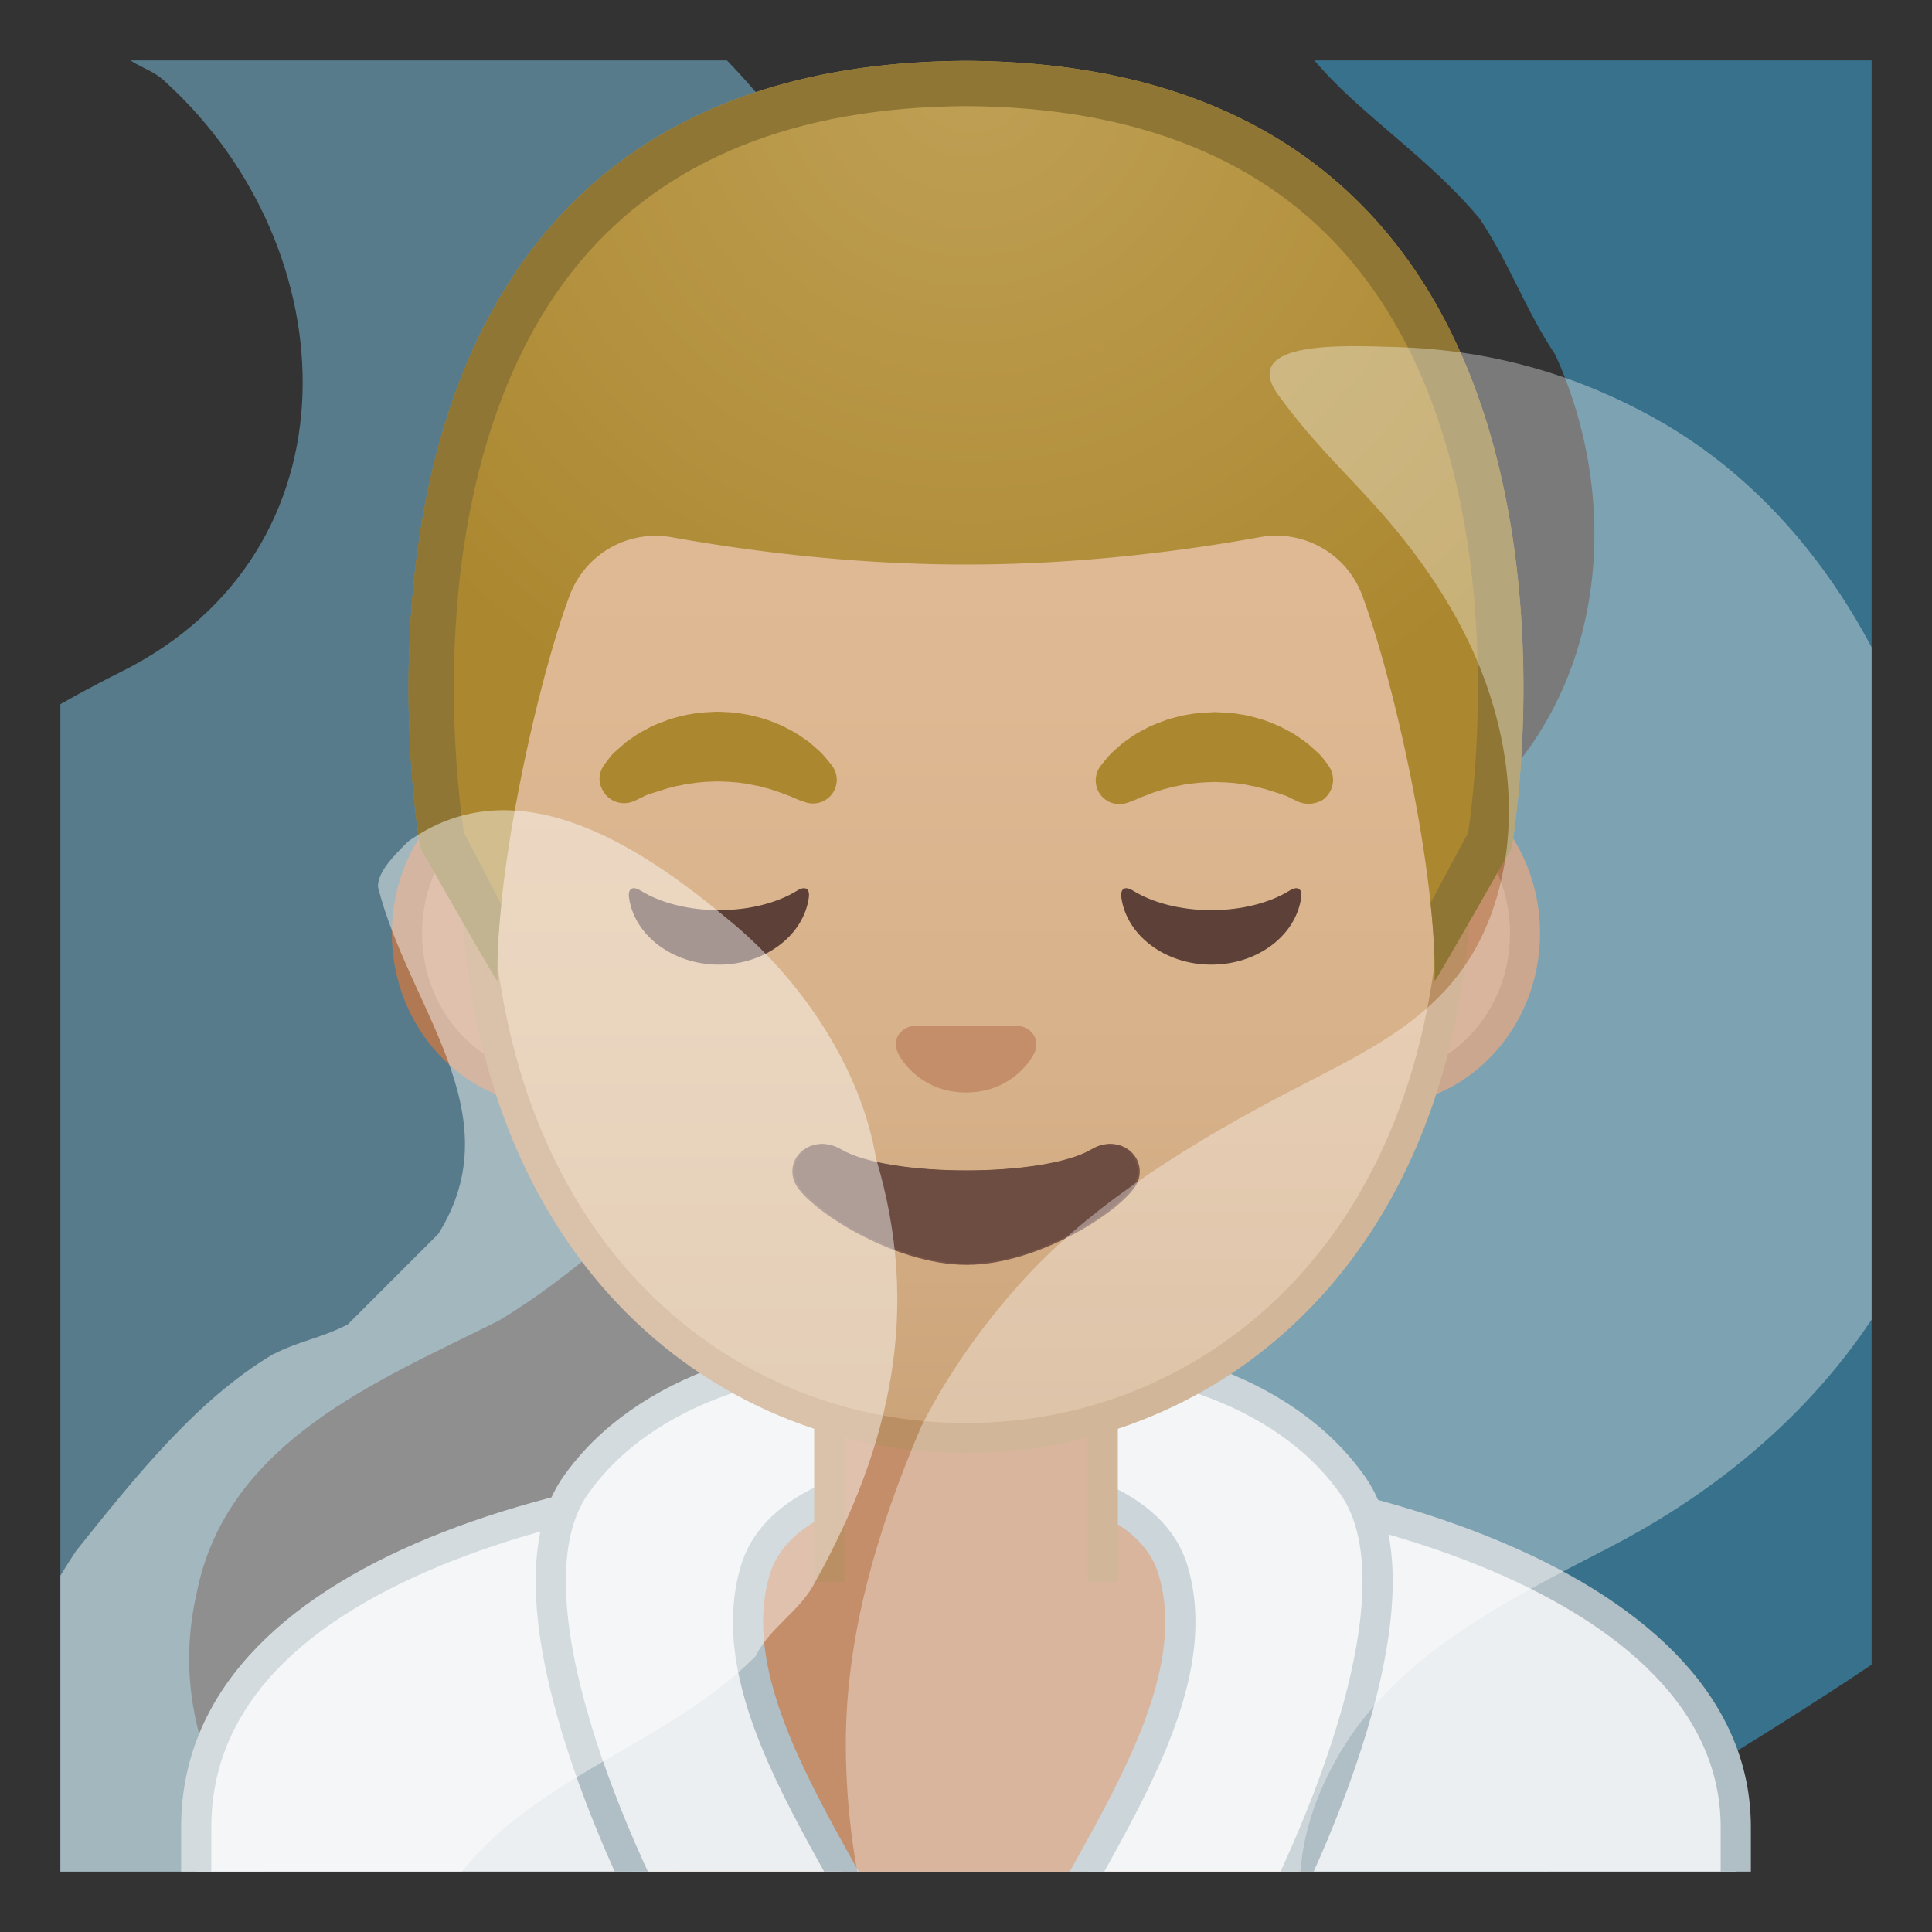 <svg width="128" height="128" xmlns="http://www.w3.org/2000/svg" xmlns:xlink="http://www.w3.org/1999/xlink"><rect width="100%" height="100%" fill="#333333" stroke="none"/><defs><path id="a" d="M4 4h120v120H4z"/></defs><clipPath id="b"><use xlink:href="#a" overflow="visible"/></clipPath><g opacity=".45" clip-path="url(#b)"><path d="M18.04 143.5c-11-1-23-1-32-10-5-5-9-11-11-18-2-8-4-16-3-24 1-7 3-14 6-21 2-4 5-8 8-11 7-6 14-11 22-15 16-8 15-28 3-39-1-1-2-1-3-2-1-2-3-5-2-6 2-10 15-3 23-4 5 0 10 3 14 6 12 9 18 23 18 38-1 7-1 15-4 22l-6 12c-1 2-2 3-4 5-5 4-9 8-14 11-8 4-18 8-20 18-3 13 8 22 14 32v3c-2 2-5 4-9 3z" fill="#83d3f7"/></g><g opacity=".45" clip-path="url(#b)"><path d="M93.04-6.5c10 0 20 2 30 2 27 9 35 41 33 67-1 5-2 10-4 15-1 2-2 5-3 7-10 19-29 28-46 39-16 16-2 39 13 51 1 1 3 4 2 6-11 7-25 1-37 1-3 0-6-2-9-3-8-4-13-10-18-18-4-7-6-14-8-22-2-11-1-21 1-32 2-5 3-9 5-14 3-6 7-11 12-16 9-9 20-14 31-21s13-21 8-32c-2-3-3-6-5-9-5-6-12-9-14-16-1-3 5-5 9-5z" fill="#3bbcf7"/></g><g clip-path="url(#b)"><path d="M13 131v-9.94c0-7.8 5.32-13.94 15.82-18.26C37.87 99.07 50.37 97.02 64 97h.13c25.28 0 50.87 8.26 50.87 24.06V131H13z" fill="#eceff1"/><path d="M64.13 98c13.03 0 25.69 2.22 34.75 6.09 6.9 2.94 15.12 8.28 15.12 16.97V130H14v-8.94c0-7.35 5.12-13.18 15.2-17.34 8.93-3.68 21.29-5.71 34.8-5.72h.13m0-2H64c-25.49.03-52 7.28-52 25.06V132h104v-10.94C116 104.3 89.74 96 64.13 96z" fill="#b0bec5"/></g><g clip-path="url(#b)"><defs><path id="c" d="M12 121.06V132h104v-10.94c0-16.79-26.35-25.09-52-25.06-25.49.03-52 7.28-52 25.06z"/></defs><clipPath id="d"><use xlink:href="#c" overflow="visible"/></clipPath><g clip-path="url(#d)"><path d="M53.82 135.33c-6.1 0-7.72-.88-8.37-7.43a.887.887 0 0 0-.07-.28l-4.3-10.42c-.34-3.85.67-9.42 4.53-13.69 4.01-4.43 10.21-6.67 18.43-6.67 8.2 0 14.38 2.24 18.37 6.64 3.9 4.31 4.88 9.99 4.5 13.86l-1.52 10.52c-.62 6.23-4.75 7.48-11.21 7.48H53.82z" fill="#c48e6a"/><path d="M64.04 97.83c7.9 0 13.83 2.12 17.63 6.31 3.67 4.05 4.6 9.39 4.25 13.05l-1.52 10.52c0 .03-.01.06-.01.09-.48 4.88-3.06 6.53-10.21 6.53H53.82c-5.54 0-6.78-.56-7.37-6.53-.02-.19-.07-.39-.14-.57l-4.25-10.28c-.29-3.63.69-8.81 4.28-12.78 3.82-4.2 9.77-6.34 17.7-6.34m0-2c-20.67 0-24.68 14.09-23.94 21.6L44.46 128c.71 7.14 2.9 8.33 9.36 8.33h20.36c6.46 0 11.49-1.19 12.2-8.33l1.53-10.56c.74-7.51-3.2-21.61-23.87-21.61z" fill="#d9ac77"/></g></g><g clip-path="url(#b)"><path d="M36.67 72.26c-5.36 0-9.71-4.67-9.71-10.41s4.36-10.41 9.71-10.41h54.65c5.36 0 9.71 4.67 9.71 10.41s-4.36 10.41-9.71 10.41H36.67z" fill="#c48e6a"/><path d="M91.33 52.43c4.8 0 8.71 4.22 8.71 9.41s-3.91 9.41-8.71 9.41H36.67c-4.8 0-8.71-4.22-8.71-9.41s3.91-9.41 8.71-9.41h54.66m0-2H36.67c-5.89 0-10.71 5.14-10.71 11.41 0 6.28 4.82 11.41 10.71 11.41H91.32c5.89 0 10.71-5.14 10.71-11.41.01-6.27-4.81-11.41-10.7-11.41z" fill="#b07853"/></g><g clip-path="url(#b)"><path d="M62.32 89.75c-10.38-.75-19.71 2.28-24.19 8.67-5 7.12 2.56 24.47 7.58 33.17 6.5 11.25 14.49 9.74 14.46 3.29-.03-7.3-13.3-20.37-10.12-30.88 2-6.62 14.3-6.55 12.36-6.33 6.32-.7-.09-7.92-.09-7.92z" fill="#eceff1" stroke="#b0bec5" stroke-width="2" stroke-linecap="round" stroke-linejoin="round" stroke-miterlimit="10"/></g><g clip-path="url(#b)"><path d="M65.44 89.75c10.38-.75 19.71 2.28 24.19 8.67 5 7.12-2.56 24.47-7.58 33.17-6.5 11.25-14.49 9.74-14.46 3.29.03-7.3 13.3-20.37 10.12-30.88-2-6.62-14.3-6.55-12.36-6.33-6.32-.7.09-7.92.09-7.92z" fill="#eceff1" stroke="#b0bec5" stroke-width="2" stroke-linecap="round" stroke-linejoin="round" stroke-miterlimit="10"/></g><g clip-path="url(#b)"><path d="M64 90.08h-9.08v9.98c0 4.51 3.7 8.17 8.26 8.17h1.65c4.56 0 8.26-3.66 8.26-8.17v-9.98H64z" fill="#c48e6a"/></g><g clip-path="url(#b)" fill="none" stroke="#ba8f63" stroke-width="2" stroke-miterlimit="10"><path d="M54.94 94.25v10.56M73.06 94.25v10.56"/></g><g clip-path="url(#b)"><linearGradient id="e" gradientUnits="userSpaceOnUse" x1="64" x2="64" y1="94.591" y2="12.825"><stop offset="0" stop-color="#cca47a"/><stop offset=".257" stop-color="#d6b088"/><stop offset=".589" stop-color="#deb892"/><stop offset="1" stop-color="#e0bb95"/></linearGradient><path d="M64 95.27c-15.66 0-32.52-12.14-32.52-38.81 0-12.38 3.56-23.79 10.02-32.13 6.04-7.8 14.24-12.27 22.5-12.27 8.25 0 16.45 4.47 22.5 12.27 6.46 8.34 10.02 19.75 10.02 32.13 0 12.09-3.51 22.19-10.14 29.21-5.86 6.19-13.81 9.6-22.38 9.6z" fill="url(#e)"/><path d="M64 13.07c7.94 0 15.85 4.33 21.71 11.88 6.33 8.16 9.81 19.35 9.81 31.52 0 11.83-3.41 21.7-9.87 28.52-5.67 5.99-13.36 9.29-21.65 9.29s-15.98-3.3-21.65-9.29c-6.46-6.82-9.87-16.69-9.87-28.52 0-12.16 3.49-23.35 9.81-31.52C48.15 17.4 56.06 13.07 64 13.07m0-2c-17.4 0-33.52 18.61-33.52 45.39 0 26.64 16.61 39.81 33.52 39.81S97.52 83.1 97.52 56.46c0-26.78-16.12-45.39-33.52-45.39z" fill="#ba8f63"/></g><g clip-path="url(#b)"><g fill="#ab872f"><path d="M39.99 50.73s.13-.19.38-.51c.07-.08.12-.16.22-.26.11-.11.23-.22.37-.34.14-.12.28-.24.43-.38.15-.13.31-.23.48-.35.17-.11.34-.24.53-.35.19-.1.4-.21.6-.32.21-.12.43-.21.66-.3.23-.09.47-.18.71-.27.49-.14 1-.29 1.54-.36.53-.1 1.08-.11 1.63-.14.55.03 1.09.03 1.63.14.53.07 1.05.22 1.54.36.24.08.48.17.71.27.23.09.45.18.66.3.21.11.41.22.6.32.19.11.36.24.53.35.17.12.33.22.47.34.14.12.27.24.4.35.12.11.24.21.34.31.1.1.18.21.26.29.31.36.46.57.46.57.51.7.35 1.69-.36 2.19-.43.31-.96.37-1.43.21l-.29-.1s-.19-.07-.49-.2c-.08-.03-.15-.07-.25-.11-.1-.03-.19-.07-.3-.11-.21-.08-.44-.17-.7-.25-.13-.04-.26-.09-.4-.13-.14-.03-.28-.07-.43-.11l-.22-.06c-.08-.01-.15-.03-.23-.04-.16-.03-.31-.07-.47-.1-.33-.04-.66-.11-1-.12-.34-.04-.69-.03-1.03-.05-.35.02-.7.01-1.03.05-.34.02-.67.09-1 .12-.16.03-.31.07-.47.1-.08.01-.16.03-.23.04l-.22.06c-.15.04-.29.07-.43.11-.14.04-.27.09-.4.13-.13.04-.25.08-.37.11-.1.04-.2.07-.29.1l-.27.09c-.1.04-.2.1-.29.14-.36.18-.57.27-.57.27-.83.34-1.77-.05-2.11-.87-.24-.48-.16-1.06.13-1.49zM86.05 53.13s-.22-.09-.57-.27c-.09-.04-.19-.1-.29-.14-.09-.02-.18-.06-.27-.09-.09-.03-.19-.07-.29-.1-.12-.04-.24-.07-.37-.11-.13-.04-.26-.09-.4-.13-.14-.04-.28-.07-.43-.11l-.22-.06c-.08-.01-.15-.03-.23-.04-.16-.03-.31-.07-.47-.1-.33-.04-.66-.11-1-.12-.34-.04-.69-.03-1.03-.05-.35.02-.7.01-1.03.05-.34.02-.67.09-1 .12-.16.03-.31.07-.47.1-.08.01-.16.03-.23.04l-.22.06c-.15.04-.29.08-.43.11-.14.04-.27.09-.4.13-.26.07-.49.16-.7.25-.11.04-.2.08-.3.11-.09.04-.17.08-.25.11-.3.13-.49.2-.49.2l-.28.1c-.82.29-1.72-.15-2-.97-.17-.5-.08-1.03.21-1.44 0 0 .16-.22.46-.57.08-.09.16-.19.26-.29.1-.1.22-.2.34-.31.12-.11.26-.23.4-.35.14-.12.31-.22.47-.34.17-.12.34-.24.53-.35.19-.1.4-.21.6-.32.21-.12.43-.21.66-.3.23-.09.46-.18.71-.27.49-.14 1-.29 1.54-.36.53-.1 1.08-.11 1.63-.14.55.03 1.09.03 1.63.14.53.06 1.05.22 1.54.36.24.08.48.17.71.27.23.09.45.18.66.3.21.11.41.22.6.32.19.11.36.24.53.35.17.12.32.22.48.35.15.13.3.26.43.38s.26.23.37.34c.09.1.15.18.22.26.25.31.38.51.38.51.5.74.31 1.74-.43 2.25-.49.28-1.07.32-1.56.12z"/></g><path d="M67.86 68.06c-.11-.04-.21-.07-.32-.08h-7.07c-.11.01-.22.04-.32.08-.64.26-.99.92-.69 1.63.3.71 1.71 2.69 4.55 2.69s4.25-1.99 4.55-2.69c.29-.71-.06-1.37-.7-1.63z" fill="#c48e6a"/><path d="M72.42 76.14c-3.19 1.89-13.63 1.89-16.81 0-1.83-1.09-3.7.58-2.94 2.24.75 1.63 6.45 5.42 11.37 5.42s10.55-3.79 11.3-5.42c.75-1.66-1.09-3.33-2.92-2.24z" fill="#795548"/></g><g clip-path="url(#b)"><defs><path id="f" d="M64 4.03h-.04c-45.43.24-36.12 52.14-36.12 52.14s5.1 8.99 5.1 8.81c-.03-1.41.46-6.89.46-6.89l-2.68-2.92s3.89-25.44 6.79-24.91c4.45.81 26.54 2 26.57 2 7.83 0 14.92-.36 19.37-1.17 2.9-.53 9.64 1.7 10.68 4.45 1.33 3.54 3.13 19.71 3.13 19.71l-2.68 2.83s.49 5.51.46 6.89c0 .18 5.1-8.81 5.1-8.81S109.44 4.27 64 4.03z"/></defs></g><g clip-path="url(#b)"><radialGradient id="g" cx="64.26" cy="4.274" gradientUnits="userSpaceOnUse" r="48.85"><stop offset="0" stop-color="#bfa055"/><stop offset="1" stop-color="#ab872f"/></radialGradient><path d="M64.02 4.03h-.04c-45.43.24-36.13 52.14-36.13 52.14s5.1 8.99 5.1 8.81c-.16-7.25 2.74-20.09 4.8-25.55a6.075 6.075 0 0 1 6.79-3.83c4.46.8 11.55 1.8 19.38 1.8h.16c7.83 0 14.92-1 19.37-1.81 2.9-.53 5.76 1.08 6.79 3.83 2.06 5.47 4.96 18.3 4.8 25.55 0 .18 5.1-8.81 5.1-8.81s9.31-51.89-36.12-52.13z" fill="url(#g)"/><path d="M64.02 4.03h-.04c-45.43.24-36.13 52.14-36.13 52.14s5 8.81 5.1 8.81c-.03-1.48.07-3.2.26-5.03-.12-.29-2.46-4.75-2.48-4.79-.24-1.6-.93-6.98-.55-13.56.41-7.04 2.17-16.96 8.22-24.22 5.67-6.8 14.27-10.28 25.56-10.35H64c11.32.06 19.93 3.54 25.6 10.35 10.81 12.96 8.18 34.33 7.67 37.79-.02.04-2.46 4.58-2.49 4.65.2 1.89.31 3.65.27 5.17.09 0 5.1-8.81 5.1-8.81s9.3-51.91-36.13-52.15z" fill="#8f7635"/></g><g clip-path="url(#b)"><path d="M72.32 76.14c-3.15 1.87-13.46 1.87-16.61 0-1.81-1.07-3.65.57-2.9 2.21.74 1.61 6.37 5.36 11.23 5.36 4.87 0 10.42-3.75 11.16-5.36.75-1.64-1.08-3.29-2.88-2.21z" fill="#6d4c41"/><g fill="#5d4037"><path d="M47.63 60.3c-2.06 0-3.9-.5-5.18-1.29-.55-.34-.87-.14-.77.5.37 2.48 2.9 4.4 5.95 4.4 3.06 0 5.58-1.92 5.95-4.4.1-.64-.22-.84-.77-.5-1.28.79-3.12 1.29-5.18 1.29zM80.25 60.3c-2.06 0-3.9-.5-5.18-1.29-.55-.34-.87-.14-.77.5.37 2.48 2.9 4.4 5.95 4.4 3.06 0 5.58-1.92 5.95-4.4.1-.64-.22-.84-.77-.5-1.28.79-3.13 1.29-5.18 1.29z"/></g></g><g opacity=".35" clip-path="url(#b)"><path d="M97.04 156.5c-8-1-17 1-24-5-11-9-17-22-17-36 0-7 2-14 5-21 2-4 5-8 8-11 4.79-4.79 11.53-8.71 17.52-11.77 5.74-2.94 10.61-5.51 12.6-12.26 1.69-5.73.6-12.03-2.07-17.38-1.64-3.28-3.84-6.25-6.32-8.95-2.05-2.24-3.89-3.98-6.06-6.94-2.72-3.72 4.61-3.29 7.66-3.21 6.14.17 11.67 1.66 17.08 4.62 9.22 5.05 15.16 14.19 18.15 24.07 1.93 6.37 2.79 13.15 2.44 19.81-2.04 14.29-11.23 24.77-23.6 31.13-6.69 3.45-13.86 7.05-17.68 13.54-8.82 14.97 6.52 26.47 14.27 37.33 0 0-1 1-1 2-.99 1.01-2.99 1.01-4.99 1.01z" fill="#fff"/></g><g opacity=".45" clip-path="url(#b)"><path d="M25.04 152.75c-12-2-22-11-24-23-3-9-2-18 4-27 4-5 8-10 13-13 2-1 3-1 5-2l6-6c5-8-2-15-4-23 0-1 1-2 2-3 7-5 15 0 21 5 5 4 9 10 10 16 3 10 1 19-4 28-1 2-3 3-4 5-6 6-15 8-20 15-4 7 0 14 3 20 2 5-3 10-8 8z" fill="#fff"/></g></svg>